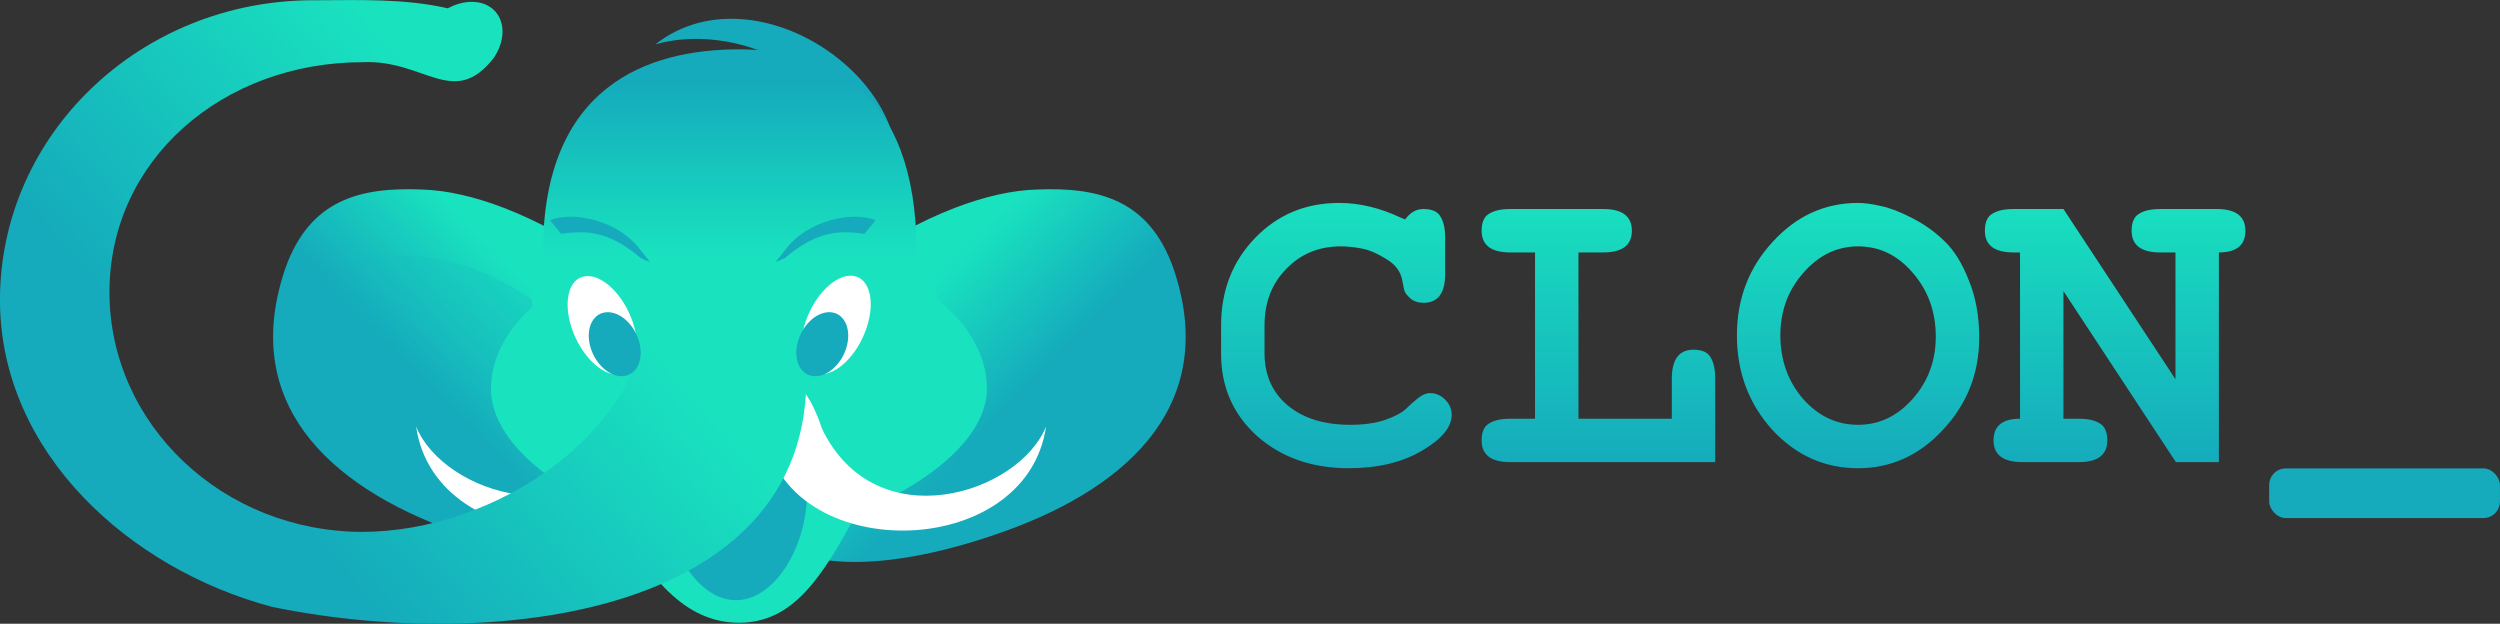 <?xml version="1.0" encoding="UTF-8" standalone="no"?>
<svg
   version="1.1"
   viewBox="0 0 1996.2 498.05"
   xml:space="preserve"
   id="svg17"
   sodipodi:docname="slon_grad.svg"
   inkscape:version="1.3 (0e150ed6c4, 2023-07-21)"
   xmlns:inkscape="http://www.inkscape.org/namespaces/inkscape"
   xmlns:sodipodi="http://sodipodi.sourceforge.net/DTD/sodipodi-0.dtd"
   xmlns:xlink="http://www.w3.org/1999/xlink"
   xmlns="http://www.w3.org/2000/svg"
   xmlns:svg="http://www.w3.org/2000/svg"><rect x="0" y="0" width="1996.2" height="498.05" fill="#333333" stroke="none"/><sodipodi:namedview
   id="namedview17"
   pagecolor="#ffffff"
   bordercolor="#000000"
   borderopacity="0.25"
   inkscape:showpageshadow="2"
   inkscape:pageopacity="0.0"
   inkscape:pagecheckerboard="0"
   inkscape:deskcolor="#d1d1d1"
   inkscape:zoom="0.65524498"
   inkscape:cx="1020.9922"
   inkscape:cy="294.54632"
   inkscape:window-width="2560"
   inkscape:window-height="1306"
   inkscape:window-x="0"
   inkscape:window-y="32"
   inkscape:window-maximized="1"
   inkscape:current-layer="svg17" />&#10;<defs
   id="defs10"><linearGradient
     id="linearGradient15-4-6"
     x1="468.36"
     x2="526.07"
     y1="166.1"
     y2="256.99"
     gradientUnits="userSpaceOnUse"><stop
       stop-color="#19e3bf"
       offset="0"
       id="stop1" /><stop
       stop-color="#15abbc"
       offset="1"
       id="stop2" /></linearGradient><linearGradient
     id="linearGradient23-4"
     x1="430.6"
     x2="227.65"
     y1="194.94"
     y2="301.84"
     gradientTransform="matrix(1.849 0 0 1.398 -980.65 -299.08)"
     gradientUnits="userSpaceOnUse"><stop
       stop-color="#15abbc"
       offset="0"
       id="stop3" /><stop
       stop-color="#15abbc"
       stop-opacity="0"
       offset="1"
       id="stop4" /></linearGradient><linearGradient
     id="linearGradient28"
     x1="-189.86"
     x2="-189.86"
     y1="1000.3"
     y2="896.19"
     gradientTransform="matrix(1.346 0 0 1.346 842.11 -1139.3)"
     gradientUnits="userSpaceOnUse"><stop
       stop-color="#19e3bf"
       offset="0"
       id="stop5" /><stop
       stop-color="#15abbc"
       offset="1"
       id="stop6" /></linearGradient><linearGradient
     id="linearGradient29"
     x1="254.13"
     x2="107.32"
     y1="272.95"
     y2="389.62"
     gradientTransform="matrix(1.698,0,0,1.562,25.41,-229.8)"
     gradientUnits="userSpaceOnUse"><stop
       stop-color="#19e3bf"
       offset="0"
       id="stop7" /><stop
       stop-color="#15abbc"
       offset="1"
       id="stop8" /></linearGradient><linearGradient
     id="linearGradient16"
     x1="2236.2"
     x2="2236.2"
     y1="2218.8"
     y2="1996.8"
     gradientTransform="translate(-854.09,-1848.7)"
     gradientUnits="userSpaceOnUse"><stop
       stop-color="#15abbc"
       offset="0"
       id="stop9" /><stop
       stop-color="#19e3bf"
       offset="1"
       id="stop10" /></linearGradient><linearGradient
     id="linearGradient15"
     x1="430.6"
     x2="227.65"
     y1="194.94"
     y2="301.84"
     gradientTransform="matrix(1.927 0 0 1.399 -1002.2 -309.12)"
     gradientUnits="userSpaceOnUse"
     xlink:href="#linearGradient23-4" /></defs><path
   d="m706.11 173.5c51.286-94.092-97.645-205.05-182.85-138.04 58.608-17.462 163.27 16.365 144.65 112.89-18.826 56.464 8.905 69.077 38.196 25.153z"
   fill="#15abbc"
   stroke-width=".49"
   id="path10" /><g
   id="use12-9-8"
   transform="matrix(-1.476 -.703 -.519 .752 1209.4 439.6)"><path
     d="m507.85 110.86c14.927 2.14 28.295 7.628 38.796 16.804 25.56 21.33 42.304 50.41 33.302 113.63-18.695 124.54-77.791 158.98-142.8 146.96-54.717-10.116-107.21-45.138-99.661-122.82-9.41-98.057 98.332-164.9 170.37-154.57z"
     fill="url(#linearGradient15-4-6)"
     stroke-width=".999"
     style="fill:url(#linearGradient15-4-6)"
     id="path11" /><ellipse
     transform="matrix(-.959 -.282 -.3 .954 0 0)"
     cx="-538.47"
     cy="129.52"
     rx="81.027"
     ry="107.63"
     fill="url(#linearGradient23-4)"
     stroke-width="2.248"
     style="fill:url(#linearGradient15)"
     id="ellipse11" /></g><use
   transform="matrix(-1 0 0 1 1164.8 0)"
   xlink:href="#use12-9-8"
   id="use11" /><path
   d="m590.01 39.4c-72.914 0-156.44 29.348-156.44 161.71 0 14.32-10.152 29.014-8.47 43.822-21.443 19.403-32.952 42.162-33.102 65.459 0.149 38.754 42.861 75.041 95.645 97.271 29.858 52.773 58.528 89.57 102.37 89.57 43.354 0 66.214-35.959 94.19-87.796 55.321-21.986 103.65-59.167 103.82-99.046-0.016-25.82-13.986-50.938-39.804-71.568 1.14-12.739-16.377-25.362-16.377-37.712 0-132.36-74.4-161.71-141.83-161.71z"
   fill="url(#linearGradient28)"
   stroke-width="1.419"
   style="fill:url(#linearGradient28)"
   id="path12" /><path
   d="m644.41 393.4c0 42.36-25.398 85.832-56.727 85.832s-56.727-43.471-56.727-85.832c0-24.992-14.602-60.393 4.684-60.393 63.308 20.819 45.499 9.782 94.784-5.084 18.569 0 13.987 41.673 13.987 65.478z"
   fill="#15abbc"
   stroke-width="1.557"
   id="path13" /><path
   id="rect1-6-7-8"
   d="m610.71 345c15.005 106.11 208.75 105.08 224.55-4.48-21.652 53.943-136.22 90.426-178.89 1.867-18.593-56.541-48.372-50.111-45.659 2.614z"
   fill="#ffffff"
   stroke-width=".49" /><use
   transform="matrix(-1 0 0 1 1167.5 0)"
   fill="#f0f0f0"
   xlink:href="#rect1-6-7-8"
   id="use13" /><path
   d="m250.11 0.2c-138.15 4e-4 -250.14 107.21-250.14 239.45 0.158 122.13 103.85 214.85 217.43 244.97 192.72 39.592 466.53 0.19 421.62-230.58l-120.79-6.383c-7.937 99.585-123.06 176.66-228.57 177.04-111.7 8e-4 -202.25-85.711-202.25-191.44-3.5e-4 -105.73 90.548-183.6 202.25-183.59 48.957-2.349 72.319 37.337 104.33-3.053 11.584-16.671 9.06-35.787-5.637-42.698-8.711-4.066-20.212-3.052-30.802 2.716-35.391-8.052-71.499-6.477-107.45-6.421z"
   fill="url(#linearGradient29)"
   stroke-width="2.042"
   style="fill:url(#linearGradient29)"
   id="path14" /><path
   d="m1078 339.2q16.294 0 27.735-3.814 11.787-4.16 16.641-8.667 4.854-4.854 9.707-8.667 5.2-4.16 9.707-4.16 6.934 0 12.134 5.2 5.2 5.2 5.2 12.134 0 14.908-23.922 28.775-23.575 13.868-58.244 13.868-44.03 0-73.152-25.655-28.775-26.002-28.775-65.524v-22.882q0-41.603 27.042-69.685t67.258-28.082q24.268 0 49.23 11.788l3.467 1.387q5.894-8.32 14.561-8.32 10.054 0 13.521 5.894 3.814 5.894 3.814 16.988v29.122q0 22.882-17.334 22.882-6.24 0-10.401-3.467-3.814-3.467-4.854-6.24-0.693-3.12-1.733-8.667-2.08-10.401-12.828-16.641-10.401-6.587-19.415-8.32-9.014-1.734-16.641-1.734-26.348 0-43.683 18.028-17.334 17.681-17.334 45.07v22.188q0 26.002 18.375 41.603 18.721 15.601 49.923 15.601zm274.23-59.977q10.054 0 13.521 5.894 3.814 5.894 3.814 17.334v66.564h-163.64q-22.882 0-22.882-17.334 0-10.054 5.894-13.521 5.894-3.814 16.988-3.814h19.761v-132.78h-19.761q-22.882 0-22.882-17.334 0-10.054 5.894-13.521 5.894-3.814 16.988-3.814h74.192q22.882 0 22.882 17.334t-22.882 17.334h-19.761v132.78h74.538v-31.895q0-23.228 17.334-23.228zm131.4-117.18q7.627 0 18.028 2.427 10.401 2.08 24.615 9.361 14.561 7.28 26.002 18.374 11.788 11.094 19.761 31.549 8.32 20.108 8.32 45.763 0 42.643-28.775 73.498-28.429 30.855-67.951 30.855-40.216 0-68.645-30.855-28.082-31.202-28.082-75.232 0-43.683 28.429-74.538 28.429-31.202 68.298-31.202zm0 34.669q-25.308 0-43.683 21.148-18.375 20.801-18.375 49.923 0 29.469 18.028 50.617 18.375 20.801 44.03 20.801 25.308 0 43.683-20.801 18.374-20.801 18.374-49.577 0-29.815-18.374-50.963-18.028-21.148-43.683-21.148zm286.37-29.815q22.882 0 22.882 17.334t-21.148 17.334v167.45h-34.322l-89.793-136.6v101.93h12.134q11.094 0 16.988 3.814 5.894 3.467 5.894 13.521 0 17.334-22.882 17.334h-44.723q-23.228 0-23.228-17.334t21.148-17.334v-132.78h-5.2q-22.882 0-22.882-17.334 0-10.054 5.894-13.521 5.894-3.814 16.988-3.814h39.869l89.446 135.9v-101.23h-12.134q-22.882 0-22.882-17.334 0-10.054 5.894-13.521 5.894-3.814 16.988-3.814z"
   fill="url(#linearGradient16)"
   stroke-width="1.806"
   style="fill:url(#linearGradient16)"
   aria-label="CLON"
   id="path15" /><ellipse
   id="path29"
   transform="matrix(.966 -.26 .37 .929 0 0)"
   cx="352.93"
   cy="378.35"
   rx="23.79"
   ry="41.775"
   fill="#ffffff"
   stroke-width="1.255" /><ellipse
   id="path29-8"
   transform="matrix(.995 .102 .151 .989 0 0)"
   cx="458.31"
   cy="230.63"
   rx="20.476"
   ry="25.765"
   fill="#15abbc"
   stroke-width=".915" /><use
   transform="matrix(-1 0 0 1 1148.5 -.3)"
   xlink:href="#path29"
   id="use15" /><use
   transform="matrix(-1 0 0 1 1147.4 0)"
   xlink:href="#path29-8"
   id="use16" /><rect
   x="1811.9"
   y="374"
   width="184.27"
   height="39.659"
   rx="13.275"
   ry="13.275"
   fill="#15abbc"
   stroke-width=".929"
   id="rect16" /><path
   id="path16"
   d="m509.81 197.65c-16.372-20.858-51.168-29.625-70.663-21.782 2.977 3.605 5.954 7.209 8.931 10.814 18.597-2.483 36.907-3.387 63.804 19.584 2.436 0.959 4.854 1.966 7.244 3.037-3.105-3.884-6.21-7.768-9.316-11.652z"
   fill="#15abbc" /><use
   transform="matrix(-1 0 0 1 1138.3 0)"
   xlink:href="#path16"
   id="use17" /></svg>
